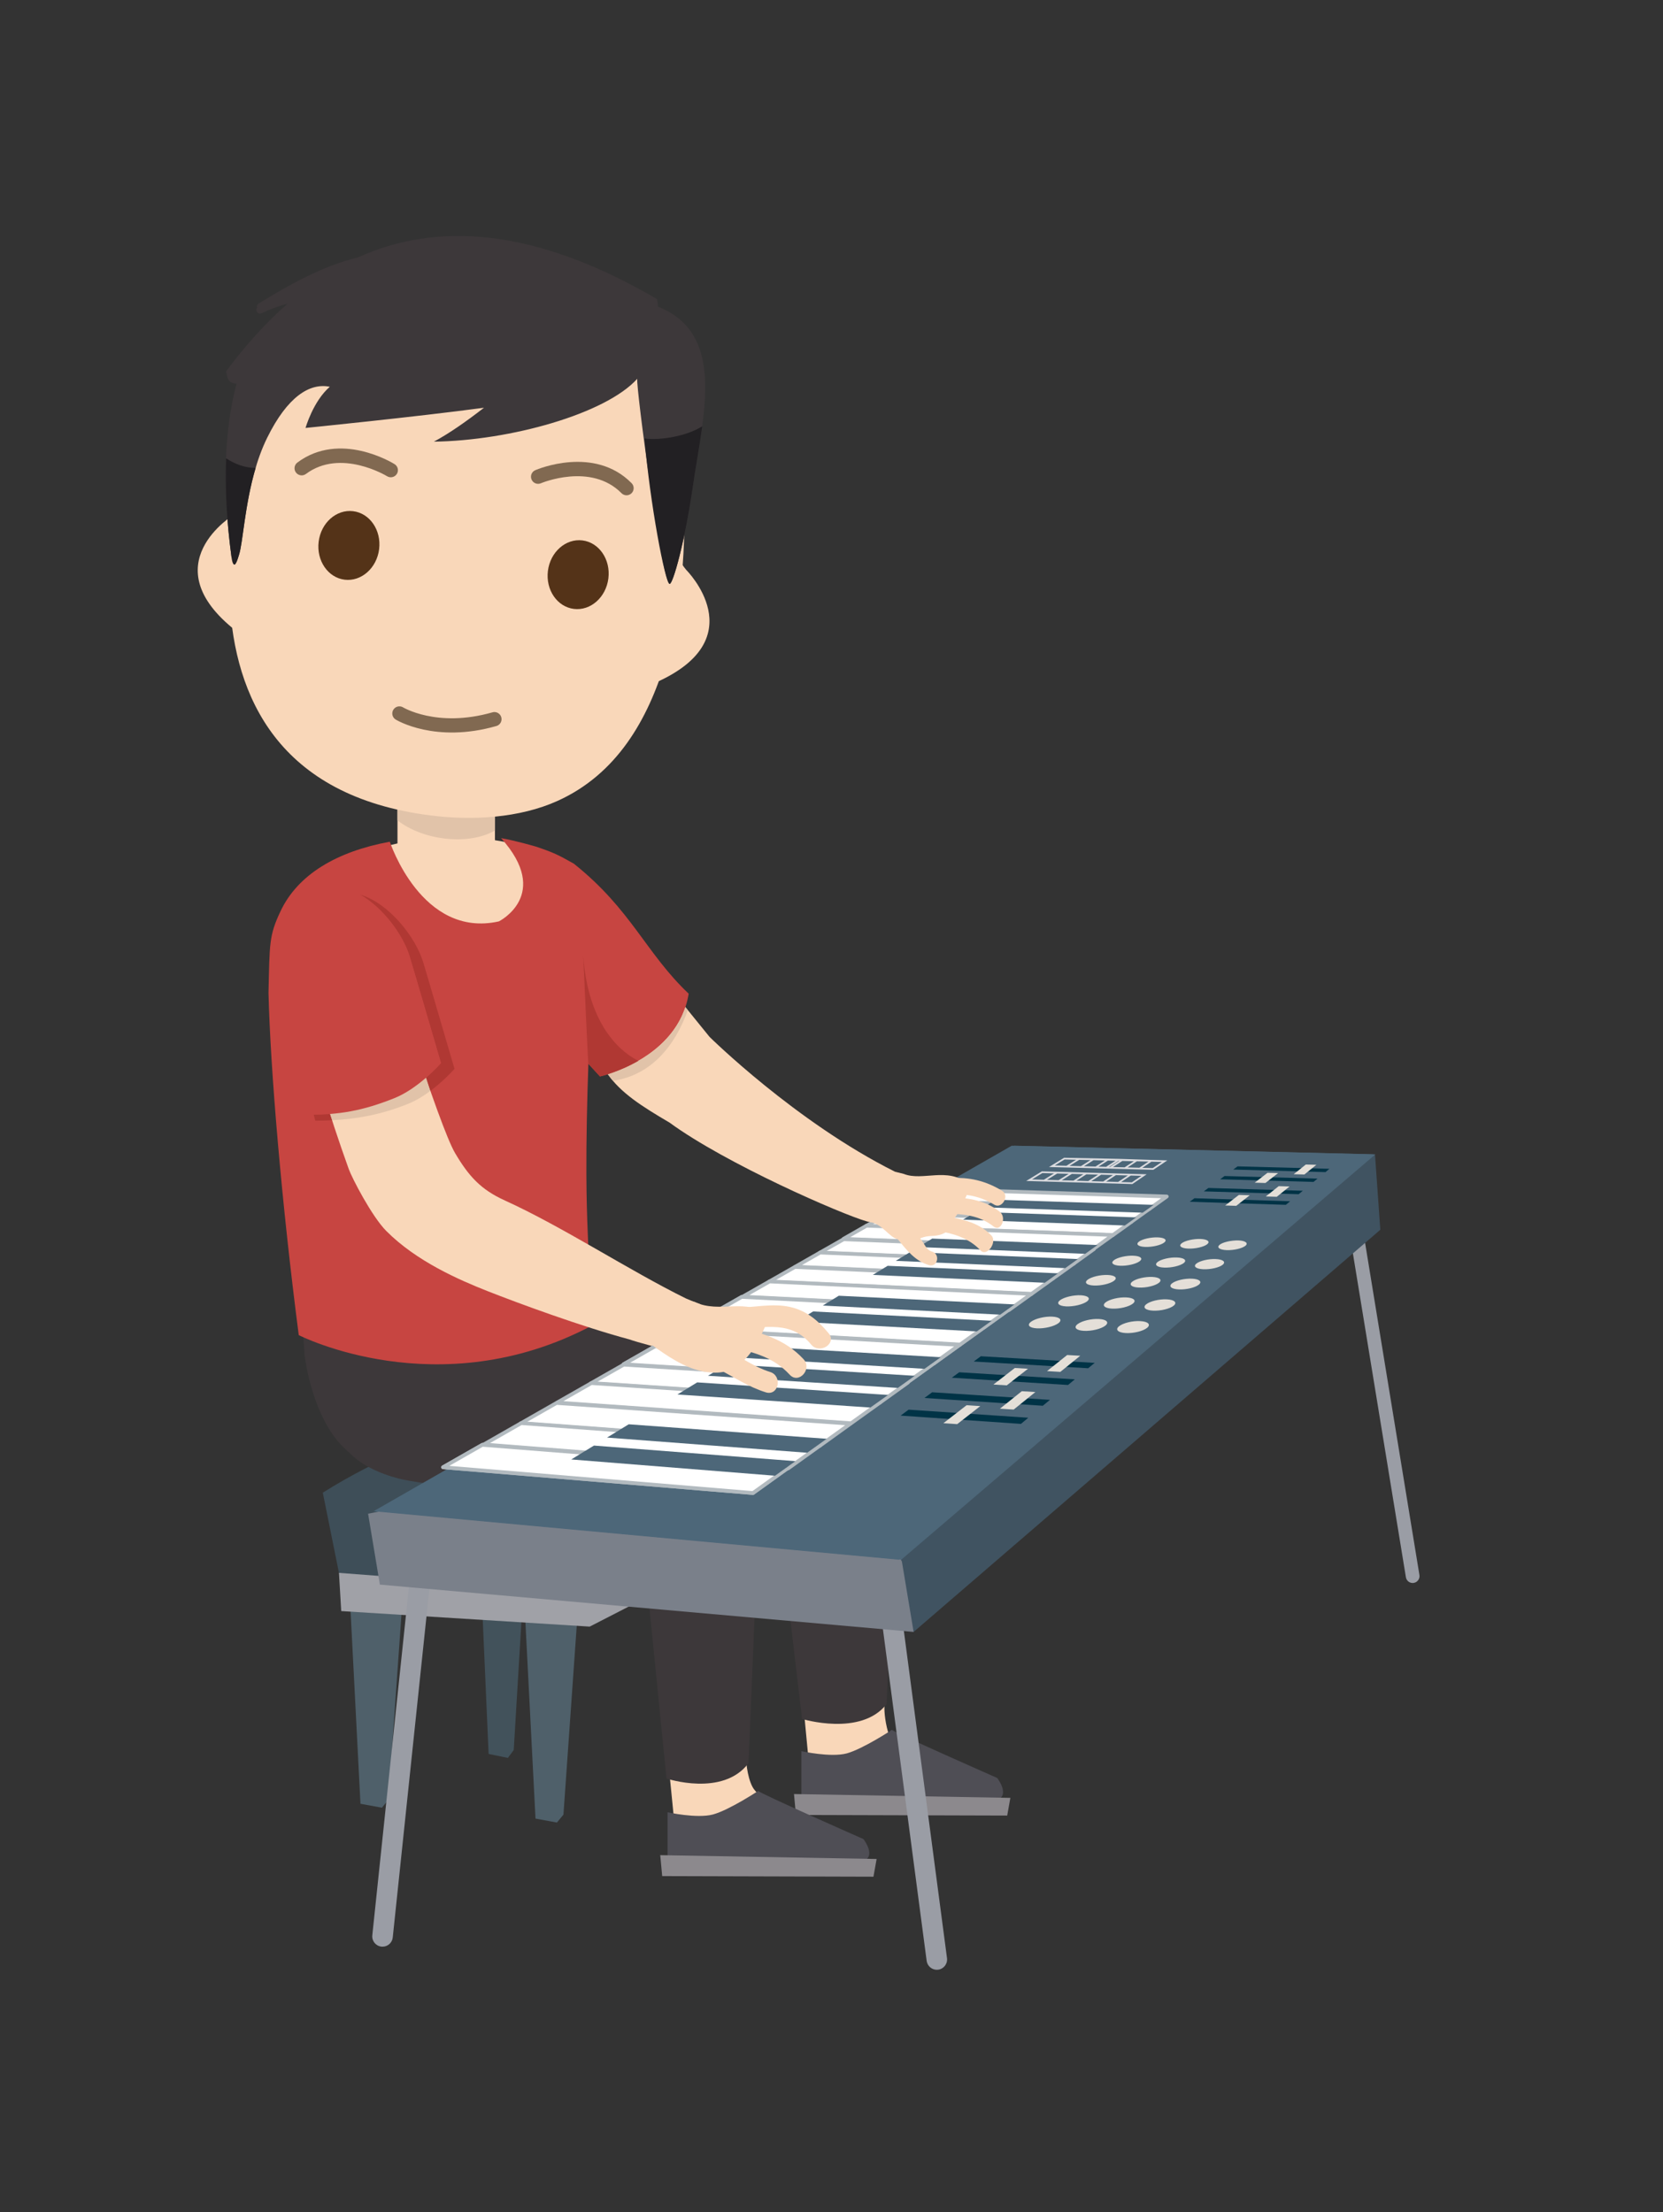 
							<svg version="1.1" id="Layer_1" xmlns="http://www.w3.org/2000/svg" xmlns:xlink="http://www.w3.org/1999/xlink" x="0px" y="0px" width="240px" height="319.333px" viewBox="0 0 240 319.333" enable-background="new 0 0 240 319.333" xml:space="preserve" class="parent"><rect x="0" y="0" width="240" height="319.333" fill="#333333" stroke="none"/><g id="muchair11" xmlns="http://www.w3.org/2000/svg">
	<g>
		<polygon fill="#4F606A" points="50.139,223.687 52.021,260.37 55.112,260.937 56.055,259.797 58.609,223.499 		" data-fill="#4F606A"></polygon>
		<polygon fill="#4F606A" points="75.399,225.829 77.282,262.508 80.373,263.079 81.315,261.938 83.869,225.638 		" data-fill="#4F606A"></polygon>
		<polygon fill="#4F606A" points="95.156,216.73 96.85,255.42 99.628,255.988 100.473,254.849 102.77,216.542 		" data-fill="#4F606A"></polygon>
		<polygon fill="#42525B" points="68.823,214.491 70.516,253.179 73.295,253.749 74.141,252.608 76.438,214.299 		" data-fill="#42525B"></polygon>
		<path fill="#3E4E58" d="M49.244,228.667c1.681-0.562,35.299,2.799,35.299,2.799l20.73-10.643l0.56-11.209
			c0,0-26.188-14.885-59.247,5.848L49.244,228.667z" data-fill="#3E4E58"></path>
		<polygon fill="#A0A1A7" points="48.919,227.04 84.543,229.752 105.273,219.109 105.834,224.151 85.104,234.797 49.244,232.556 		
			" data-fill="#A0A1A7"></polygon>
	</g>
</g><g id="mbo1" xmlns="http://www.w3.org/2000/svg">
	<path id="fillSkinColorBase" display="inline" fill="#F9D7B9" d="M132.5,255.935c-4.341-2.272-4.934-8.169-4.857-9.608
		c0.146-2.779,0.03-6.009,0.188-9.227h-0.056c0.646-13.26,1.287-28.121,1.287-28.121s0.75-5.688-5.313-7.75
		c-4.252-1.445-16.428-4.488-23.326-6.18c-2.937-0.721-4.924-1.195-4.924-1.195l-4.691-1.213l-5.976-2.059c0,0-1.083-17.418-1-20
		c0.083-2.584,0.5-18.583,0.5-18.583s1.667,1.304,3.312,2.961c1.949,2.812,4.955,4.719,8.979,7.082
		c8.112,5.938,24.813,13.229,28.509,14.275c0.517,0.146,1.567,0.1,1.899,0.023c3.582-0.801,3.553-4.592,3.367-6.211
		c-0.053-0.451-0.896-0.826-1.25-1.004c-14.354-7.188-26.751-19.458-26.751-19.458l-11.566-14.26
		c-3.601-5.273-6.094-10.199-11.75-12.167c-2.439-0.848-4.98-1.534-7.65-1.957v-5.782c-4.687,1.06-9.38,1.438-14.068-0.13v6.377
		c-1.683,0.374-3.411,0.858-5.198,1.492c-5,2.583-13.25,6.833-11.75,21.5c0.917,8.667,1.75,21.167,2.25,23
		c0.5,1.824,1.75,16.322,1.667,21.988c-0.067,4.563,0.57,8.152,1.256,9.771c1.032,4.865,4.177,10.938,13.128,13.521
		c7.299,1.375,34.062,4.229,34.062,4.229l4.654,46.974c22.583,3.104,19.008-0.002,15.606-2.104c-1.782-1.104-3.21-2.604-4.166-3.771
		c-0.869-1.063-1.241-3.771-1.187-4.813c0.74-13.973,1.688-38.014,1.688-38.014s0.247-1.947-0.757-3.979
		c2.745,0.438,5.382,1.229,5.382,1.229l1.08,24.313l1.986,20.894C139.65,261.088,136.046,257.792,132.5,255.935z" data-fill="skin-color_base"></path>
	<path id="fillSkinColorShade" display="inline" fill="#E1C3A9" d="M57.365,118.417v-3.707c4.688,1.568,9.381,1.19,14.068,0.13
		v5.043C67.656,122.063,61.095,121.345,57.365,118.417z" data-fill="skin-color_shade"></path>
</g><g id="msh1_x5F_tl" xmlns="http://www.w3.org/2000/svg" class="avatar-shoes">
	<path id="fillShoesColorBase_2_" display="inline" fill="#4F4E55" d="M128.727,249.694c0,0.258,15.188,6.952,15.188,6.952
		s2.312,2.97-0.72,3.356l-27.545-0.541v-6.688c0,0,4.222,0.949,6.562,0.322C124.559,252.446,128.727,249.694,128.727,249.694z" data-fill="shoes-color_base" class="tl"></path>
	<polygon id="fillShoesColorTint_1_" display="inline" fill="#8C898D" points="114.586,258.965 114.868,261.983 145.357,262.071 
		145.813,259.518 	" data-fill="shoes-color_tint" class="tl"></polygon>
	<path id="fillShoesColorBase_3_" display="inline" fill="#4F4E55" d="M109.425,258.513c0,0.258,15.183,6.952,15.183,6.952
		s2.314,2.969-0.715,3.354l-27.551-0.54v-6.685c0,0,4.222,0.943,6.562,0.318C105.256,261.266,109.425,258.513,109.425,258.513z" data-fill="shoes-color_base" class="tl"></path>
	<path id="fillShoesColorTint" display="inline" fill="#8C898D" d="M95.284,267.788l0.281,3.021l30.49,0.088l0.457-2.559
		L95.284,267.788z" data-fill="shoes-color_tint" class="tl"></path>
</g><g id="mlo1" xmlns="http://www.w3.org/2000/svg" class="avatar-clothes-lower">
	<path id="fillClothesLowerColorBase_2_" display="inline" fill="#3D383A" d="M70.272,202.833l7.818,5.731l25.913,3.158
		c0,0,3.831,0.278,4.831,0.862c1,0.582,2.997,1.021,3.457,6.178l3.459,29.361c0,0,8.5,2.604,12.203-2.146
		c0,0,1.576-36.568,1.609-36.688c0.5-7.25-6.688-9.438-6.688-9.438l-1.133-0.354l-36.055-9.146c0,0-6.177,3.621-12.255,4.454
		C67.354,195.641,70.272,202.833,70.272,202.833z" data-fill="clothes-lower-color_base"></path>
	<path id="fillClothesLowerColorBase_1_" display="inline" fill="#3D383A" d="M43.574,191.152c0,0,0.342,3.151,0.363,4.327
		c0.625,4.813,2.599,10.88,6.111,13.865c-0.004,0.021-0.012,0.039-0.016,0.063l0.28,0.168c0.011,0.01,0.022,0.018,0.031,0.023
		c2.764,3.045,7.969,4.003,7.969,4.003c2.339,0.521,26.521,3.976,30.438,4.394c3.917,0.416,3.833,2.666,3.833,2.666l3.604,36.065
		c-0.002,0,8.134,2.708,11.837-2.218l1.566-37.82c0,0,0.596-3.271-1.029-6.521c-0.981-1.963-5.299-3.104-5.299-3.104l-26.458-6.813
		c0.065-0.705,6.501-7.916,6.56-8.604c0,0-10.271,6.146-26.69,3.604C48.883,193.776,43.574,191.152,43.574,191.152z" data-fill="clothes-lower-color_base"></path>
</g><g id="mup1" xmlns="http://www.w3.org/2000/svg" class="avatar-clothes-upper">
	<path id="fillClothesUpperColorBase" display="inline" fill="#C74541" d="M84.913,153.558l1.675,1.822
		c0,0,11.284-2.472,12.799-11.945c-6.205-5.876-8.244-12.121-16.574-18.768c-2.309-1.303-2.921-1.601-5.484-2.467
		c0,0-2.893-0.846-5.017-1.221C79.667,129.167,72,133,72,133c-11.167,2.5-15.742-11.501-15.742-11.501
		c-7.713,1.421-13.273,4.762-15.758,10.001c-1.694,3.574-1.583,4.667-1.75,11.834c0.266,11.049,1.917,30.5,4.365,49.386
		c0,0,20.135,10.321,42.234-1.335c-0.423-12.354-0.692-14.842-0.724-21.969C84.604,164.502,84.728,158.773,84.913,153.558z" data-fill="clothes-upper-color_base"></path>
	<path id="fillSkinColorShade_10_" display="inline" fill="#E1C3A9" d="M87.725,155.062c0.232,0.327,0.476,0.646,0.737,0.951
		c5.56-0.814,8.947-5.072,10.806-10.198l-0.358-0.441C96.847,151.591,90.365,154.229,87.725,155.062z" data-fill="skin-color_shade"></path>
	<path id="fillSkinColorBase_11_" display="inline" fill="#F9D7B9" d="M70.375,186.375c4.385,1.729,13.575,5.119,20.42,6.955
		c1.436,0.502,3.937,1.104,5.394,1.551c0.001,0,2.771,0.832,5.313-2.438c1.834-2.36-0.25-4.131-0.542-4.229
		c-0.667-0.229-1.979-0.791-1.979-0.791c-8.193-4.037-17.79-10.354-26.106-14.131c-3.481-1.576-5.224-3.498-7.198-6.844
		c-2.327-3.945-9.801-28.028-9.801-28.028s-2.87-6.8-8.5-3.75c-6.526,2.958-4.545,9.337-4.415,9.911
		c2.255,8.584,4.466,16.093,7.368,24.162c0.469,1.305,3.324,6.838,5.42,8.947C60.105,182.073,66.24,184.743,70.375,186.375z" data-fill="skin-color_base"></path>
	<path id="fillClothesUpperColorShade_8_" display="inline" fill="#B03833" d="M65.593,154.285c0,0-3.742-12.824-4.521-15.393
		c-1.11-3.652-4.946-8.533-9.116-9.759c3.367,1.907,6.23,5.85,7.164,8.922c0.779,2.569,4.521,15.393,4.521,15.393
		s-0.855,0.986-2.179,2.132c0.219,0.639,0.437,1.267,0.653,1.884C64.155,155.945,65.593,154.285,65.593,154.285z" data-fill="clothes-upper-color_shade"></path>
	<path id="fillClothesUpperColorShade" display="inline" fill="#B03833" d="M45.276,160.902c0.14,0.55,0.222,0.865,0.222,0.865
		c0.825,0,1.63-0.024,2.427-0.065c-0.103-0.316-0.206-0.635-0.307-0.951C46.845,160.821,46.067,160.875,45.276,160.902z" data-fill="clothes-upper-color_shade"></path>
	<path id="fillClothesUpperColorShade_1_" display="inline" fill="#B03833" d="M84.167,137.917c0,0,0.724,16.259,0.746,15.642
		l1.675,1.822c0,0,2.646-0.583,5.546-2.255C90.208,152.188,84.915,148.657,84.167,137.917z" data-fill="clothes-upper-color_shade"></path>
	<path id="fillSkinColorShade_3_" display="inline" fill="#E1C3A9" d="M62.086,157.487l-0.602-1.925
		c-1.22,1.06-2.841,2.261-4.572,2.955c-3.233,1.292-6.21,1.948-9.287,2.233c0.107,0.328,0.211,0.638,0.315,0.951
		c3.673-0.188,7.123-0.828,10.924-2.354C60.015,158.892,61.117,158.206,62.086,157.487z" data-fill="skin-color_shade"></path>
	<path id="fillClothesUpperColorBase_5_" display="inline" fill="#C74541" d="M39.596,136.067c-1.779,2.969,4.716,24.85,4.716,24.85
		c4.632,0,7.967-0.549,12.6-2.396c3.59-1.439,6.728-5.068,6.728-5.068s-3.742-12.824-4.521-15.393
		c-1.34-4.41-6.655-10.629-11.734-10.016C40.804,128.83,39.596,136.067,39.596,136.067z" data-fill="clothes-upper-color_base"></path>
</g><g id="mkb1" xmlns="http://www.w3.org/2000/svg" class="avatar-keyboard">
	<path display="inline" fill="#9A9DA5" d="M203.871,228.502c-0.477,0-0.896-0.346-0.975-0.83l-8.576-52.426
		c-0.09-0.537,0.277-1.047,0.812-1.146c0.539-0.085,1.052,0.271,1.14,0.813l8.576,52.438c0.088,0.529-0.277,1.047-0.812,1.135
		C203.979,228.499,203.924,228.502,203.871,228.502z M55.207,280.997c-0.052,0-0.104-0.002-0.157-0.008
		c-0.815-0.086-1.406-0.814-1.32-1.631l5.324-50.677c0.085-0.813,0.812-1.399,1.63-1.32c0.815,0.086,1.406,0.815,1.32,1.632
		l-5.324,50.676C56.6,280.43,55.957,280.997,55.207,280.997z M135.202,284.331c-0.733,0-1.37-0.543-1.47-1.289l-6.521-49.471
		c-0.104-0.813,0.471-1.557,1.275-1.664c0.812-0.107,1.559,0.465,1.662,1.277l6.521,49.47c0.104,0.812-0.465,1.558-1.272,1.664
		C135.332,284.327,135.268,284.331,135.202,284.331z" data-fill="#9A9DA5"></path>
	<polygon display="inline" fill="#405361" points="198.436,166.676 199.204,177.513 131.852,235.565 114.897,227.859 
		118.884,205.848 	" data-fill="#405361"></polygon>
	<polygon display="inline" fill="#7A808A" points="53.121,218.495 54.823,228.734 131.852,235.565 130.159,225.396 118.884,205.848 
			" data-fill="#7A808A"></polygon>
	<polygon display="inline" fill="#4D6779" points="53.907,218.144 146.007,165.381 198.159,166.629 129.751,225.14 	" data-fill="#4D6779"></polygon>
	<polygon display="inline" fill="#4D6779" points="54.289,218.125 146.372,165.379 198.499,166.625 130.083,225.122 	" data-fill="#4D6779"></polygon>
	<g display="inline">
		<g>
			<polygon fill="#FFFFFF" points="131.335,173.35 134.329,171.642 168.382,172.711 165.88,174.502 			" data-fill="#FFFFFF"></polygon>
			<path fill="#B2BABF" d="M165.88,174.774c-0.003,0-0.006,0-0.009,0l-34.545-1.152c-0.122-0.004-0.227-0.088-0.256-0.205
				c-0.028-0.119,0.021-0.242,0.13-0.303l2.993-1.707c0.043-0.025,0.096-0.031,0.145-0.035l34.053,1.068
				c0.116,0.004,0.217,0.081,0.252,0.191c0.033,0.111-0.008,0.229-0.103,0.301l-2.502,1.791
				C165.992,174.756,165.938,174.774,165.88,174.774z M132.303,173.111l33.494,1.117l1.773-1.271l-33.174-1.043L132.303,173.111z" data-fill="#B2BABF"></path>
		</g>
		<g>
			<polygon fill="#FFFFFF" points="128.279,175.094 131.378,173.329 165.917,174.478 163.322,176.333 			" data-fill="#FFFFFF"></polygon>
			<path fill="#B2BABF" d="M163.322,176.604c-0.002,0-0.006,0-0.01,0l-35.043-1.238c-0.121-0.004-0.229-0.089-0.254-0.207
				c-0.029-0.117,0.021-0.24,0.129-0.301l3.099-1.766c0.044-0.024,0.101-0.033,0.144-0.035l34.539,1.148
				c0.116,0.004,0.219,0.082,0.252,0.188c0.033,0.107-0.008,0.229-0.103,0.3l-2.595,1.854
				C163.436,176.586,163.38,176.604,163.322,176.604z M129.245,174.857l33.995,1.201l1.867-1.335l-33.662-1.12L129.245,174.857z" data-fill="#B2BABF"></path>
		</g>
		<g>
			<polygon fill="#FFFFFF" points="125.016,176.958 128.223,175.125 163.275,176.37 160.589,178.292 			" data-fill="#FFFFFF"></polygon>
			<path fill="#B2BABF" d="M160.589,178.563c-0.003,0-0.007,0-0.01,0l-35.573-1.334c-0.122-0.005-0.225-0.089-0.254-0.207
				c-0.029-0.117,0.023-0.24,0.129-0.3l3.207-1.832c0.044-0.026,0.102-0.038,0.145-0.036l35.063,1.244
				c0.106,0.004,0.22,0.082,0.25,0.193c0.024,0.104-0.008,0.229-0.104,0.299l-2.688,1.922
				C160.701,178.545,160.646,178.563,160.589,178.563z M125.977,176.722l34.529,1.295l1.963-1.404L128.29,175.4L125.977,176.722z" data-fill="#B2BABF"></path>
		</g>
		<g>
			<polygon fill="#FFFFFF" points="121.736,178.825 125.063,176.928 160.626,178.268 157.837,180.266 			" data-fill="#FFFFFF"></polygon>
			<path fill="#B2BABF" d="M157.837,180.538c-0.004,0-0.007,0-0.011,0l-36.102-1.438c-0.121-0.008-0.229-0.094-0.252-0.207
				c-0.029-0.118,0.021-0.24,0.129-0.305l3.312-1.896c0.058-0.023,0.104-0.035,0.146-0.033l35.563,1.34
				c0.112,0.004,0.229,0.082,0.25,0.191c0.032,0.109-0.009,0.23-0.104,0.301l-2.787,1.996
				C157.949,180.52,157.895,180.538,157.837,180.538z M122.693,178.59l35.062,1.4l2.067-1.482l-34.692-1.307L122.693,178.59z" data-fill="#B2BABF"></path>
		</g>
		
			<polygon fill="#FFFFFF" stroke="#B2BABF" stroke-width="0.543" stroke-linecap="round" stroke-linejoin="round" stroke-miterlimit="10" points="
			103.029,189.497 107.043,187.208 145.454,189.142 142.059,191.579 		" data-fill="#FFFFFF" data-stroke="#B2BABF"></polygon>
		
			<polygon fill="#FFFFFF" stroke="#B2BABF" stroke-width="0.543" stroke-linecap="round" stroke-linejoin="round" stroke-miterlimit="10" points="
			98.91,191.847 103.086,189.463 142.105,191.543 138.563,194.083 		" data-fill="#FFFFFF" data-stroke="#B2BABF"></polygon>
		
			<polygon fill="#FFFFFF" stroke="#B2BABF" stroke-width="0.543" stroke-linecap="round" stroke-linejoin="round" stroke-miterlimit="10" points="
			94.479,194.374 98.832,191.892 138.497,194.129 134.803,196.782 		" data-fill="#FFFFFF" data-stroke="#B2BABF"></polygon>
		
			<polygon fill="#FFFFFF" stroke="#B2BABF" stroke-width="0.543" stroke-linecap="round" stroke-linejoin="round" stroke-miterlimit="10" points="
			90.006,196.926 94.543,194.336 134.854,196.741 130.995,199.51 		" data-fill="#FFFFFF" data-stroke="#B2BABF"></polygon>
		<g>
			<polygon fill="#FFFFFF" points="118.312,180.831 121.757,178.866 157.872,180.31 154.977,182.387 			" data-fill="#FFFFFF"></polygon>
			<path fill="#B2BABF" d="M154.977,182.659c-0.004,0-0.008,0-0.012,0l-36.665-1.557c-0.121-0.005-0.224-0.09-0.252-0.207
				c-0.028-0.118,0.024-0.24,0.129-0.301l3.445-1.965c0.044-0.025,0.095-0.037,0.146-0.035l36.115,1.443
				c0.116,0.006,0.217,0.082,0.249,0.188c0.033,0.105-0.007,0.229-0.103,0.299l-2.896,2.077
				C155.089,182.641,155.033,182.659,154.977,182.659z M119.266,180.599l35.628,1.513l2.178-1.563l-35.247-1.396L119.266,180.599z" data-fill="#B2BABF"></path>
		</g>
		<g>
			<polygon fill="#FFFFFF" points="114.786,182.842 118.36,180.801 155.021,182.355 152.009,184.515 			" data-fill="#FFFFFF"></polygon>
			<path fill="#B2BABF" d="M152.009,184.788c-0.004,0-0.008,0-0.012,0l-37.223-1.674c-0.121-0.006-0.224-0.09-0.252-0.207
				s0.024-0.24,0.129-0.301l3.574-2.041c0.044-0.025,0.094-0.04,0.146-0.035l36.662,1.555c0.115,0.004,0.216,0.082,0.249,0.193
				c0.032,0.11-0.009,0.23-0.103,0.299l-3.021,2.159C152.121,184.769,152.064,184.788,152.009,184.788z M115.735,182.613
				l36.191,1.628l2.297-1.646l-35.797-1.519L115.735,182.613z" data-fill="#B2BABF"></path>
		</g>
		<g>
			<polygon fill="#FFFFFF" points="111.004,185 114.718,182.881 151.95,184.556 148.82,186.799 			" data-fill="#FFFFFF"></polygon>
			<path fill="#B2BABF" d="M148.82,187.071c-0.004,0-0.01,0-0.014,0l-37.815-1.799c-0.121-0.006-0.223-0.091-0.251-0.208
				c-0.028-0.116,0.024-0.239,0.129-0.3l3.714-2.119c0.044-0.025,0.096-0.037,0.147-0.035l37.232,1.676
				c0.116,0.004,0.216,0.082,0.249,0.193c0.032,0.111-0.009,0.23-0.104,0.298l-3.129,2.243
				C148.934,187.053,148.877,187.071,148.82,187.071z M111.95,184.774l36.79,1.75l2.414-1.73l-36.369-1.637L111.95,184.774z" data-fill="#B2BABF"></path>
		</g>
		<g>
			<polygon fill="#FFFFFF" points="107.201,187.168 111.061,184.97 148.866,186.769 145.607,189.104 			" data-fill="#FFFFFF"></polygon>
			<path fill="#B2BABF" d="M145.607,189.375c-0.006,0-0.01,0-0.021,0l-38.406-1.938c-0.121-0.006-0.223-0.091-0.25-0.209
				c-0.028-0.117,0.025-0.237,0.13-0.299l3.86-2.198c0.044-0.023,0.099-0.038,0.147-0.033l37.805,1.799
				c0.112,0.006,0.215,0.084,0.248,0.192c0.028,0.108-0.013,0.229-0.104,0.298l-3.259,2.338
				C145.721,189.358,145.664,189.375,145.607,189.375z M108.144,186.944l37.381,1.885l2.547-1.824l-36.945-1.758L108.144,186.944z" data-fill="#B2BABF"></path>
		</g>
		<g>
			<polygon fill="#FFFFFF" points="103.029,189.497 107.043,187.208 145.454,189.142 142.059,191.579 			" data-fill="#FFFFFF"></polygon>
			<path fill="#B2BABF" d="M142.059,191.85c-0.004,0-0.01,0-0.015,0l-39.03-2.082c-0.12-0.008-0.222-0.092-0.25-0.209
				c-0.028-0.117,0.025-0.238,0.129-0.299l4.014-2.289c0.045-0.025,0.096-0.037,0.148-0.035l38.411,1.936
				c0.115,0.006,0.214,0.084,0.247,0.194c0.032,0.11-0.009,0.229-0.104,0.297l-3.396,2.437
				C142.171,191.833,142.115,191.85,142.059,191.85z M103.966,189.275l38.011,2.026l2.688-1.928l-37.557-1.896L103.966,189.275z" data-fill="#B2BABF"></path>
		</g>
		<g>
			<polygon fill="#FFFFFF" points="98.91,191.847 103.086,189.463 142.105,191.543 138.563,194.083 			" data-fill="#FFFFFF"></polygon>
			<path fill="#B2BABF" d="M138.563,194.354c-0.006,0-0.021,0-0.021,0L98.89,192.12c-0.12-0.008-0.222-0.093-0.249-0.209
				c-0.028-0.117,0.025-0.238,0.129-0.3l4.176-2.384c0.045-0.025,0.097-0.034,0.149-0.035l39.02,2.08
				c0.111,0.007,0.214,0.085,0.242,0.195c0.031,0.109-0.01,0.229-0.104,0.297l-3.543,2.539
				C138.675,194.336,138.619,194.354,138.563,194.354z M99.842,191.627l38.641,2.179l2.836-2.032l-38.167-2.035L99.842,191.627z" data-fill="#B2BABF"></path>
		</g>
		<g>
			<polygon fill="#FFFFFF" points="94.479,194.374 98.832,191.892 138.497,194.129 134.803,196.782 			" data-fill="#FFFFFF"></polygon>
			<path fill="#B2BABF" d="M134.803,197.053c-0.007,0-0.012,0-0.018,0l-40.322-2.408c-0.12-0.008-0.221-0.094-0.249-0.21
				c-0.028-0.117,0.026-0.238,0.13-0.298l4.353-2.481c0.045-0.026,0.098-0.038,0.149-0.034l39.666,2.236
				c0.114,0.008,0.213,0.085,0.245,0.195c0.032,0.111-0.009,0.229-0.103,0.297l-3.695,2.652
				C134.914,197.036,134.857,197.053,134.803,197.053z M95.407,194.157l39.313,2.348l2.979-2.146l-38.81-2.188L95.407,194.157z" data-fill="#B2BABF"></path>
		</g>
		<g>
			<polygon fill="#FFFFFF" points="90.006,196.926 94.543,194.336 134.854,196.741 130.995,199.51 			" data-fill="#FFFFFF"></polygon>
			<path fill="#B2BABF" d="M130.995,199.782c-0.007,0-0.013,0-0.017,0l-41-2.584c-0.12-0.008-0.22-0.093-0.248-0.21
				c-0.027-0.116,0.026-0.237,0.13-0.298l4.537-2.59c0.046-0.025,0.1-0.034,0.151-0.035l40.312,2.404
				c0.109,0.007,0.224,0.086,0.24,0.195c0.028,0.104-0.013,0.229-0.104,0.297l-3.855,2.77
				C131.107,199.764,131.053,199.782,130.995,199.782z M90.929,196.711l39.986,2.521l3.158-2.269l-39.466-2.354L90.929,196.711z" data-fill="#B2BABF"></path>
		</g>
		
			<polygon fill="#FFFFFF" stroke="#B2BABF" stroke-width="0.543" stroke-linecap="round" stroke-linejoin="round" stroke-miterlimit="10" points="
			63.947,211.792 69.617,208.556 113.548,212.013 108.67,215.514 		" data-fill="#FFFFFF" data-stroke="#B2BABF"></polygon>
		<g>
			<polygon fill="#FFFFFF" points="85.277,199.68 90.012,196.98 131.023,199.566 126.984,202.461 			" data-fill="#FFFFFF"></polygon>
			<path fill="#B2BABF" d="M126.984,202.733c-0.006,0-0.012,0-0.021-0.001l-41.707-2.78c-0.12-0.009-0.22-0.094-0.247-0.211
				c-0.027-0.115,0.026-0.236,0.13-0.297l4.735-2.699c0.046-0.027,0.098-0.037,0.152-0.035l41.012,2.586
				c0.112,0.021,0.212,0.086,0.243,0.195c0.029,0.11-0.012,0.229-0.104,0.297l-4.038,2.896
				C127.098,202.715,127.041,202.733,126.984,202.733z M86.195,199.469l40.709,2.715l3.342-2.396l-40.17-2.531L86.195,199.469z" data-fill="#B2BABF"></path>
		</g>
		<g>
			<polygon fill="#FFFFFF" points="80.406,202.459 85.35,199.642 127.046,202.42 122.825,205.448 			" data-fill="#FFFFFF"></polygon>
			<path fill="#B2BABF" d="M122.825,205.719c-0.007,0-0.013,0-0.021-0.002l-42.418-2.987c-0.12-0.008-0.219-0.095-0.246-0.21
				c-0.027-0.117,0.026-0.236,0.13-0.297l4.944-2.816c0.046-0.027,0.102-0.035,0.152-0.035l41.694,2.777
				c0.104,0.008,0.213,0.087,0.244,0.197c0.021,0.109-0.021,0.229-0.104,0.295l-4.222,3.027
				C122.938,205.702,122.882,205.719,122.825,205.719z M81.319,202.25l41.427,2.92l3.525-2.529l-40.858-2.723L81.319,202.25z" data-fill="#B2BABF"></path>
		</g>
		<g>
			<polygon fill="#FFFFFF" points="75.146,205.463 80.314,202.514 122.743,205.502 118.317,208.681 			" data-fill="#FFFFFF"></polygon>
			<path fill="#B2BABF" d="M118.317,208.954c-0.007,0-0.014,0-0.02-0.002l-43.171-3.218c-0.119-0.009-0.219-0.094-0.245-0.211
				c-0.026-0.116,0.027-0.235,0.13-0.296l5.168-2.949c0.046-0.025,0.099-0.042,0.154-0.033l42.431,2.987
				c0.112,0.009,0.211,0.086,0.241,0.196c0.031,0.109-0.011,0.229-0.104,0.295l-4.417,3.179
				C118.429,208.935,118.374,208.954,118.317,208.954z M76.053,205.258l42.186,3.145l3.736-2.683l-41.598-2.931L76.053,205.258z" data-fill="#B2BABF"></path>
		</g>
		<g>
			<polyline fill="#FFFFFF" points="75.219,205.42 118.382,208.631 113.741,211.961 69.816,208.506 			" data-fill="#FFFFFF"></polyline>
			<path fill="#B2BABF" d="M113.741,212.233c-0.007,0-0.014,0-0.021-0.001l-43.925-3.455c-0.119-0.009-0.217-0.095-0.244-0.211
				c-0.026-0.116,0.027-0.235,0.13-0.296l5.403-3.086c0.047-0.027,0.104-0.045,0.155-0.034l43.163,3.211
				c0.114,0.009,0.21,0.087,0.241,0.197c0.031,0.108-0.01,0.228-0.103,0.294l-4.641,3.33
				C113.853,212.215,113.798,212.233,113.741,212.233z M70.717,208.305l42.947,3.378l3.952-2.836l-42.334-3.149L70.717,208.305z" data-fill="#B2BABF"></path>
		</g>
		<g>
			<polygon fill="#FFFFFF" points="63.947,211.792 69.617,208.556 113.548,212.013 108.67,215.514 			" data-fill="#FFFFFF"></polygon>
			<path fill="#B2BABF" d="M108.67,215.786c-0.007,0-0.015,0-0.022,0l-44.723-3.724c-0.119-0.011-0.217-0.097-0.243-0.212
				c-0.026-0.116,0.027-0.234,0.13-0.295l5.67-3.235c0.048-0.026,0.103-0.042,0.156-0.034l43.931,3.457
				c0.113,0.01,0.209,0.088,0.24,0.197c0.031,0.109-0.011,0.229-0.104,0.294l-4.878,3.501
				C108.782,215.768,108.727,215.786,108.67,215.786z M64.842,211.592l43.751,3.643l4.193-3.009l-43.107-3.394L64.842,211.592z" data-fill="#B2BABF"></path>
		</g>
	</g>
	<path display="inline" fill="#4D6779" d="M141.909,174.271l1.784-1.095l22.791,0.746l-1.575,1.127L141.909,174.271z
		 M138.988,176.055l1.849-1.131l23.125,0.803l-1.635,1.171L138.988,176.055z M132.54,180.004l1.994-1.217l23.844,0.933l-1.767,1.268
		L132.54,180.004z M129.279,181.999l2.068-1.265l24.209,1.009l-1.832,1.313L129.279,181.999z M125.962,184.029l2.142-1.312
		l24.576,1.084l-1.906,1.365L125.962,184.029z M118.737,188.454l2.316-1.418l25.358,1.254l-2.062,1.479L118.737,188.454z
		 M114.94,190.777l2.409-1.472l25.764,1.345l-2.147,1.537L114.94,190.777z M106.484,195.954l2.623-1.604l26.655,1.563l-2.345,1.674
		L106.484,195.954z M102.176,198.59l2.734-1.674l27.102,1.678l-2.447,1.751L102.176,198.59z M97.764,201.292l2.853-1.748
		l27.55,1.813l-2.554,1.817L97.764,201.292z M87.605,207.51l3.131-1.918l28.572,2.094l-2.815,2.016L87.605,207.51z M82.442,210.668
		l3.277-2.004l29.079,2.25l-2.95,2.104L82.442,210.668z" data-fill="#4D6779"></path>
	<g display="inline">
		<polygon fill="#4D6779" points="160.189,168.445 161.54,167.569 161.434,167.566 160.063,168.441 		" data-fill="#4D6779"></polygon>
		<polygon fill="#4D6779" points="161.363,170.609 161.367,170.609 161.477,170.538 		" data-fill="#4D6779"></polygon>
		<polygon fill="#4D6779" points="161.04,170.599 161.363,170.609 161.477,170.538 162.766,169.674 162.369,169.665 
			161.006,170.545 		" data-fill="#4D6779"></polygon>
		<g>
			<path fill="#DCDCE0" d="M161.425,167.277l-7.817-0.159h-0.037l-2.186,1.338l15.018,0.404l0.039,0.001l2.021-1.36L161.425,167.277
				z M164.857,168.57l1.312-0.882l1.503,0.039l-1.309,0.884L164.857,168.57z M162.736,168.513l1.334-0.88l1.675,0.043l-1.313,0.883
				L162.736,168.513z M160.626,168.458l1.351-0.877l1.66,0.043l-1.332,0.879L160.626,168.458z M160.063,168.441l1.369-0.875
				l0.104,0.003l-1.354,0.876L160.063,168.441z M158.525,168.4l1.365-0.874l1.1,0.028l-1.311,0.838l0.021,0.039L158.525,168.4z
				 M156.434,168.342l1.381-0.87l1.646,0.043l-1.361,0.873L156.434,168.342z M154.354,168.288l1.396-0.867l1.619,0.041l-1.378,0.871
				L154.354,168.288z M152.225,168.23l1.412-0.864l1.663,0.043l-1.396,0.866L152.225,168.23z" data-fill="#DCDCE0"></path>
			<path fill="#DCDCE0" d="M150.363,169.081l-2.26,1.387l15.271,0.449h0.04l2.074-1.414l-15.1-0.42L150.363,169.081z
				 M154.234,169.437l-1.457,0.92l-1.678-0.049l1.479-0.918L154.234,169.437z M156.354,169.497l-1.438,0.924l-1.688-0.051
				l1.459-0.92L156.354,169.497z M158.48,169.555l-1.426,0.927l-1.707-0.05l1.438-0.924L158.48,169.555z M160.616,169.616
				l-1.409,0.93l-1.719-0.051l1.427-0.928L160.616,169.616z M162.369,169.665l0.396,0.01l-1.291,0.863l-0.107,0.071h-0.004
				l-0.323-0.01l-1.401-0.041l1.409-0.933L162.369,169.665z M164.725,169.729l-1.377,0.938l-1.555-0.045l1.398-0.936
				L164.725,169.729z M150.648,170.293l-1.709-0.049l1.49-0.914l1.688,0.047L150.648,170.293z" data-fill="#DCDCE0"></path>
		</g>
	</g>
	<path display="inline" fill="#E4DFD8" d="M177.016,180.452c-1.029-0.041-1.476-0.391-1-0.775c0.479-0.383,1.688-0.645,2.702-0.625
		c1.027,0.037,1.482,0.396,1.021,0.771C179.271,180.208,178.053,180.493,177.016,180.452z M171.484,180.233
		c-1.021-0.041-1.442-0.387-0.948-0.77c0.489-0.381,1.702-0.656,2.713-0.621c1.013,0.041,1.446,0.379,0.967,0.764
		C173.73,179.989,172.507,180.272,171.484,180.233z M165.264,179.988c-1.007-0.038-1.396-0.381-0.892-0.763
		c0.51-0.377,1.729-0.65,2.721-0.613c1,0.038,1.408,0.373,0.91,0.754C167.501,179.749,166.271,180.029,165.264,179.988z
		 M173.659,183.213c-1.056-0.045-1.5-0.414-0.998-0.819c0.498-0.401,1.743-0.694,2.786-0.651c1.048,0.043,1.507,0.403,1.017,0.813
		C175.977,182.961,174.716,183.258,173.659,183.213z M168.007,182.974c-1.041-0.043-1.461-0.408-0.942-0.815
		c0.521-0.398,1.771-0.688,2.793-0.643c1.035,0.039,1.479,0.4,0.979,0.801C170.313,182.722,169.05,183.018,168.007,182.974z
		 M161.65,182.708c-1.026-0.045-1.42-0.408-0.881-0.808c0.521-0.396,1.789-0.685,2.801-0.642c1.021,0.041,1.431,0.396,0.906,0.795
		C163.947,182.456,162.682,182.749,161.65,182.708z M170.122,186.124c-1.074-0.049-1.519-0.438-0.99-0.865
		c0.522-0.428,1.812-0.729,2.875-0.686c1.072,0.047,1.522,0.43,1.011,0.858C172.503,185.863,171.206,186.174,170.122,186.124z
		 M164.348,185.857c-1.062-0.049-1.479-0.433-0.937-0.858c0.545-0.422,1.832-0.724,2.885-0.677c1.056,0.048,1.486,0.425,0.955,0.849
		C166.714,185.598,165.413,185.909,164.348,185.857z M157.854,185.562c-1.049-0.049-1.438-0.431-0.869-0.853
		c0.563-0.416,1.854-0.715,2.896-0.67s1.445,0.42,0.895,0.838C160.214,185.303,158.902,185.61,157.854,185.562z M166.396,189.188
		c-1.104-0.055-1.539-0.465-0.98-0.915c0.553-0.45,1.879-0.771,2.967-0.717c1.094,0.049,1.547,0.456,1.008,0.907
		C168.848,188.917,167.503,189.243,166.396,189.188z M160.491,188.896c-1.091-0.054-1.5-0.461-0.927-0.908
		c0.572-0.444,1.896-0.759,2.979-0.709s1.508,0.45,0.947,0.897C162.928,188.627,161.581,188.95,160.491,188.896z M153.852,188.573
		c-1.072-0.056-1.453-0.461-0.854-0.902c0.594-0.438,1.936-0.752,2.988-0.703c1.062,0.064,1.459,0.447,0.883,0.896
		C156.277,188.301,154.93,188.625,153.852,188.573z M162.466,192.424c-1.127-0.063-1.562-0.498-0.978-0.975
		c0.587-0.48,1.962-0.814,3.074-0.75c1.117,0.059,1.562,0.479,0.996,0.963C164.984,192.142,163.598,192.484,162.466,192.424z
		 M156.419,192.104c-1.112-0.061-1.519-0.491-0.907-0.966c0.604-0.47,1.979-0.802,3.079-0.743c1.103,0.055,1.521,0.48,0.935,0.954
		C158.932,191.823,157.538,192.163,156.419,192.104z M149.632,191.743c-1.098-0.058-1.471-0.484-0.84-0.951
		c0.627-0.467,2.008-0.795,3.088-0.74c1.091,0.064,1.479,0.48,0.867,0.947C152.132,191.467,150.73,191.801,149.632,191.743z" data-fill="#E4DFD8"></path>
	<path display="inline" fill="#003346" d="M177.98,168.823l0.623-0.461l13.256,0.35l-0.565,0.479L177.98,168.823z M176.085,170.227
		l0.638-0.473l13.424,0.373l-0.584,0.479L176.085,170.227z M173.729,171.97l0.662-0.489l13.631,0.402l-0.604,0.498L173.729,171.97z
		 M171.697,173.471l0.687-0.508l13.806,0.436l-0.623,0.516L171.697,173.471z M140.525,196.532l1.031-0.761l16.428,0.955
		l-0.944,0.778L140.525,196.532z M137.359,198.87l1.074-0.785l16.68,1.021l-0.977,0.813L137.359,198.87z M133.407,201.795
		l1.116-0.824l17.002,1.094l-1.028,0.852L133.407,201.795z M129.971,204.34l1.159-0.858l17.271,1.166l-1.062,0.886L129.971,204.34z" data-fill="#003346"></path>
	<path display="inline" fill="#E4DFD8" d="M186.702,169.493l1.75-1.396l1.524,0.041l-1.729,1.396L186.702,169.493z M181.077,170.715
		l1.846-1.422l1.529,0.041l-1.828,1.428L181.077,170.715z M182.673,172.709l1.865-1.489l1.567,0.046l-1.844,1.49L182.673,172.709z
		 M176.82,174.006l1.97-1.521l1.571,0.049l-1.948,1.525L176.82,174.006z M151.104,197.915l2.908-2.322l1.887,0.107l-2.875,2.328
		L151.104,197.915z M143.37,199.854l3.09-2.389l1.896,0.113l-3.062,2.396L143.37,199.854z M144.307,203.34l3.161-2.524l1.955,0.123
		l-3.131,2.528L144.307,203.34z M136.146,205.436l3.354-2.598l1.971,0.129l-3.328,2.604L136.146,205.436z" data-fill="#E4DFD8"></path>
	<path id="fillSkinColorBase_23_" display="inline" fill="#F9D7B9" d="M125.258,176.284c1.076,0.449,2.455-0.447,5.551,1.004
		c1.84,0.387,2.674,1.239,3.193,1.064c3.656-1.229,4.352-3.193,5.865-6.646c0.021-0.047,0.023-0.09,0.029-0.134
		c0.172-0.229,0.181-0.577-0.155-0.731c-3.095-2.424-6.565-0.309-9.298-1.385c-0.043,0-0.7-0.199-1.258-0.306l-0.459,0.169
		c-2.119,0.697-3.629,3.881-3.57,6.366c0,0.015,0,0.028,0,0.044C125.156,175.729,125.234,176.135,125.258,176.284z" data-fill="skin-color_base"></path>
	<path id="fillSkinColorBase_22_" display="inline" fill="#F9D7B9" d="M144.621,171.883c-2.393-1.447-4.771-2.008-7.502-1.809
		c-1.281,0.09-1.469,2.469-0.172,2.375c2.363-0.189,4.453,0.186,6.535,1.438C144.602,174.579,145.752,172.579,144.621,171.883z" data-fill="skin-color_base"></path>
	<path id="fillSkinColorBase_21_" display="inline" fill="#F9D7B9" d="M144.279,174.909c-2.283-1.806-4.99-2.062-7.66-2.082
		c-1.293-0.007-1.18,2.37,0.104,2.377c2.355,0.021,4.648,0.244,6.66,1.834C144.455,177.885,145.341,175.75,144.279,174.909z" data-fill="skin-color_base"></path>
	<path id="fillSkinColorBase_20_" display="inline" fill="#F9D7B9" d="M143.066,178.329c-1.963-2.082-4.908-2.479-7.539-2.945
		c-1.271-0.225-1.545,2.031-0.277,2.271c2.322,0.396,4.547,1.014,6.271,2.85C142.443,181.456,143.979,179.295,143.066,178.329z" data-fill="skin-color_base"></path>
	<path id="fillSkinColorBase_19_" display="inline" fill="#F9D7B9" d="M135.156,172.885c-1.586-1.438-5.258,2.671-7.301,2.533
		c-0.188-0.012-0.328,0.021-0.453,0.084c-0.547,0.099-2.104,0.252-1.832,0.91c1.752,0.221,2.729,2.188,4.011,2.479
		c1.244,1.541,2.539,3.186,4.51,3.729c1.244,0.342,1.644-1.617,0.406-1.961c-0.863-0.238-1.071-1.188-1.709-1.896
		c0,0,0.649-0.33,1.649-0.353c2.973-0.063,3.375-2.25,3.312-2.688S135.156,172.885,135.156,172.885z" data-fill="skin-color_base"></path>
	<path id="fillSkinColorBase_18_" display="inline" fill="#F9D7B9" d="M110.402,189.93c-2.365-2.727-6.551-0.232-10.181-2.012
		c-0.469-0.166-5.133,3.229-6.297,5.082c-0.215,0.344-0.104,0.951,0.227,1.188c2.152,1.559,4.505,3.167,7.119,3.729
		c0.377,0.104,0.358,0.078,0.865,0.15c0.48,0.059,0.968,0.086,1.467,0.061c3.529-0.18,5.562-3.715,6.778-6.562
		C110.592,191.065,110.913,190.181,110.402,189.93z" data-fill="skin-color_base"></path>
	<path id="fillSkinColorBase_17_" display="inline" fill="#F9D7B9" d="M119.588,192.458c-1.543-1.863-3.203-3.283-5.611-3.812
		c-2.484-0.549-5.222,0.092-7.731,0.123c-1.938,0.024-1.773,3.021,0.158,2.996c4.045-0.054,7.733-1.224,10.655,2.312
		C118.279,195.547,120.818,193.944,119.588,192.458z" data-fill="skin-color_base"></path>
	<path id="fillSkinColorBase_16_" display="inline" fill="#F9D7B9" d="M115.971,196.204c-2.678-2.904-5.989-3.771-9.699-4.688
		c-1.878-0.467-2.485,2.475-0.608,2.938c3.223,0.797,5.975,1.457,8.3,3.979C115.276,199.854,117.27,197.613,115.971,196.204z" data-fill="skin-color_base"></path>
	<path id="fillSkinColorBase_15_" display="inline" fill="#F9D7B9" d="M111.135,198.038c-2.257-0.699-4.214-2.136-6.299-3.205
		c-1.719-0.883-3.066,1.799-1.343,2.688c2.342,1.203,4.497,2.674,7.034,3.461C112.372,201.547,112.97,198.605,111.135,198.038z" data-fill="skin-color_base"></path>
</g><g id="mhd1" xmlns="http://www.w3.org/2000/svg" class="avatar-head">
	<g id="fillSkinColorBase_57_" display="inline" data-fill="skin-color_base">
		<path id="fillSkinColorBase_41_" fill="#F9D7B9" d="M98.521,67.682c0.613,9.289,0.193,18.839-2.471,27.715
			c-2.571,8.576-7.097,16.364-15.564,20.201c-5.521,2.499-12.347,2.866-18.304,2.114c-44.166-5.528-24.944-57.859-24.944-57.859
			s5.684-21.036,34.225-17.989c12.158,1.301,25.311,7.727,26.675,21.223C98.29,64.612,98.419,66.144,98.521,67.682z" data-fill="skin-color_base"></path>
		<path id="fillSkinColorBase_40_" fill="#F9D7B9" d="M99.055,82.285c-0.176-0.204-0.367-0.459-0.565-0.74
			c-0.665,5.681-2.013,11.374-3.735,16.926C108.902,92.11,99.055,82.285,99.055,82.285z" data-fill="skin-color_base"></path>
		<path id="fillSkinColorBase_39_" fill="#F9D7B9" d="M33.758,74.296c0.22-0.156,0.467-0.356,0.725-0.582
			c-0.723,5.674-0.787,11.524-0.453,17.326C21.833,81.458,33.758,74.296,33.758,74.296z" data-fill="skin-color_base"></path>
	</g>
</g><g id="mey1" xmlns="http://www.w3.org/2000/svg" class="avatar-eyes">
	<path fill="#543318" d="M87.8,83.488c-0.338,2.73-2.566,4.703-4.979,4.407c-2.406-0.296-4.089-2.752-3.748-5.483
		c0.338-2.73,2.568-4.702,4.977-4.405C86.459,78.302,88.138,80.757,87.8,83.488z" data-fill="#543318"></path>
	<path fill="#543318" d="M54.714,79.27c-0.337,2.73-2.568,4.702-4.978,4.407c-2.405-0.296-4.088-2.753-3.748-5.485
		c0.338-2.73,2.567-4.7,4.975-4.403C53.375,74.084,55.053,76.54,54.714,79.27z" data-fill="#543318"></path>
</g><g id="mmo1" xmlns="http://www.w3.org/2000/svg" class="avatar-mouth">
	
		<path display="inline" fill="none" stroke="#816951" stroke-width="2.055" stroke-linecap="round" stroke-linejoin="round" stroke-miterlimit="10" d="
		M57.641,102.987c0,0,5.275,3.247,13.713,0.824" data-stroke="#816951"></path>
</g><g id="meb1" xmlns="http://www.w3.org/2000/svg" class="avatar-eyebrows">
	<path id="fillEyebrowColorBase_45_" display="inline" fill="#816951" d="M43.467,68.616c-0.29-0.019-0.57-0.159-0.757-0.409
		c-0.341-0.456-0.248-1.099,0.207-1.439c6.142-4.592,13.707,0.029,14.026,0.229c0.481,0.299,0.628,0.932,0.329,1.413
		s-0.931,0.629-1.413,0.331c-0.066-0.042-6.7-4.07-11.71-0.325C43.943,68.566,43.701,68.631,43.467,68.616z" data-fill="eyebrow-color_base"></path>
	<path id="fillEyebrowColorBase_44_" display="inline" fill="#816951" d="M90.355,71.492c-0.242-0.016-0.483-0.118-0.665-0.305
		c-4.408-4.464-11.557-1.462-11.627-1.43c-0.521,0.224-1.126-0.015-1.35-0.537c-0.226-0.521,0.017-1.126,0.538-1.351
		c0.342-0.148,8.518-3.581,13.9,1.875c0.4,0.403,0.396,1.055-0.008,1.453C90.929,71.411,90.639,71.511,90.355,71.492z" data-fill="eyebrow-color_base"></path>
</g><g id="mhr1" xmlns="http://www.w3.org/2000/svg">
	<path id="fillHairColorBase_15_" display="inline" fill="#3D383A" d="M94.946,44.261c0.012-0.371-0.049-0.737-0.147-1.101
		C76.85,32.676,62.856,32.099,51.666,37.152c-5.156,1.231-10.218,4.123-14.33,6.657c-0.237,0.146-0.286,0.387-0.229,0.598
		c-0.332,0.366,0.112,1.063,0.649,0.805c1.166-0.561,2.426-1.02,3.727-1.364c-3.212,2.818-6.149,6.111-8.846,9.749
		c0.038,0.269,0.095,0.535,0.168,0.815c0.19,0.709,0.753,0.985,1.337,0.956c-1.688,6.356-2.146,14.553-0.727,25.104l0.417-0.057
		c0,0-0.351,2.601,0.631-0.226c0.772-2.25,0.918-10.551,4.099-17.007c2.91-5.903,6.124-7.951,9.034-7.352
		c-2.411,2.087-3.503,5.943-3.503,5.943s15.9-1.593,25.756-2.916c-2.521,1.953-5.008,3.704-7.23,4.895
		c10.959-0.149,24.768-3.999,29.345-9.071c-0.173,1.421,3.603,29.528,4.674,29.606c0.479,0.036,2.177-5.998,3.325-13.882
		C101.484,59.889,104.874,48.2,94.946,44.261z" data-fill="hair-color_base"></path>
	<path id="fillHairColorShade_5_" display="inline" fill="#222023" d="M33.415,80.464c0,0,0.283,2.508,1.049-0.283
		c0.605-1.77,0.829-7.244,2.429-12.64c-1.548,0.007-2.956-0.544-4.271-1.381C32.462,70.371,32.694,75.109,33.415,80.464z" data-fill="hair-color_shade"></path>
	<path id="fillHairColorShade_4_" display="inline" fill="#222023" d="M93.019,63.297c0.756,9.206,2.971,20.936,3.619,20.985
		c0.477,0.037,2.175-5.998,3.325-13.882c0.421-2.93,0.993-5.951,1.381-8.87C99.161,62.938,95.39,63.597,93.019,63.297z" data-fill="hair-color_shade"></path>
</g></svg>
						